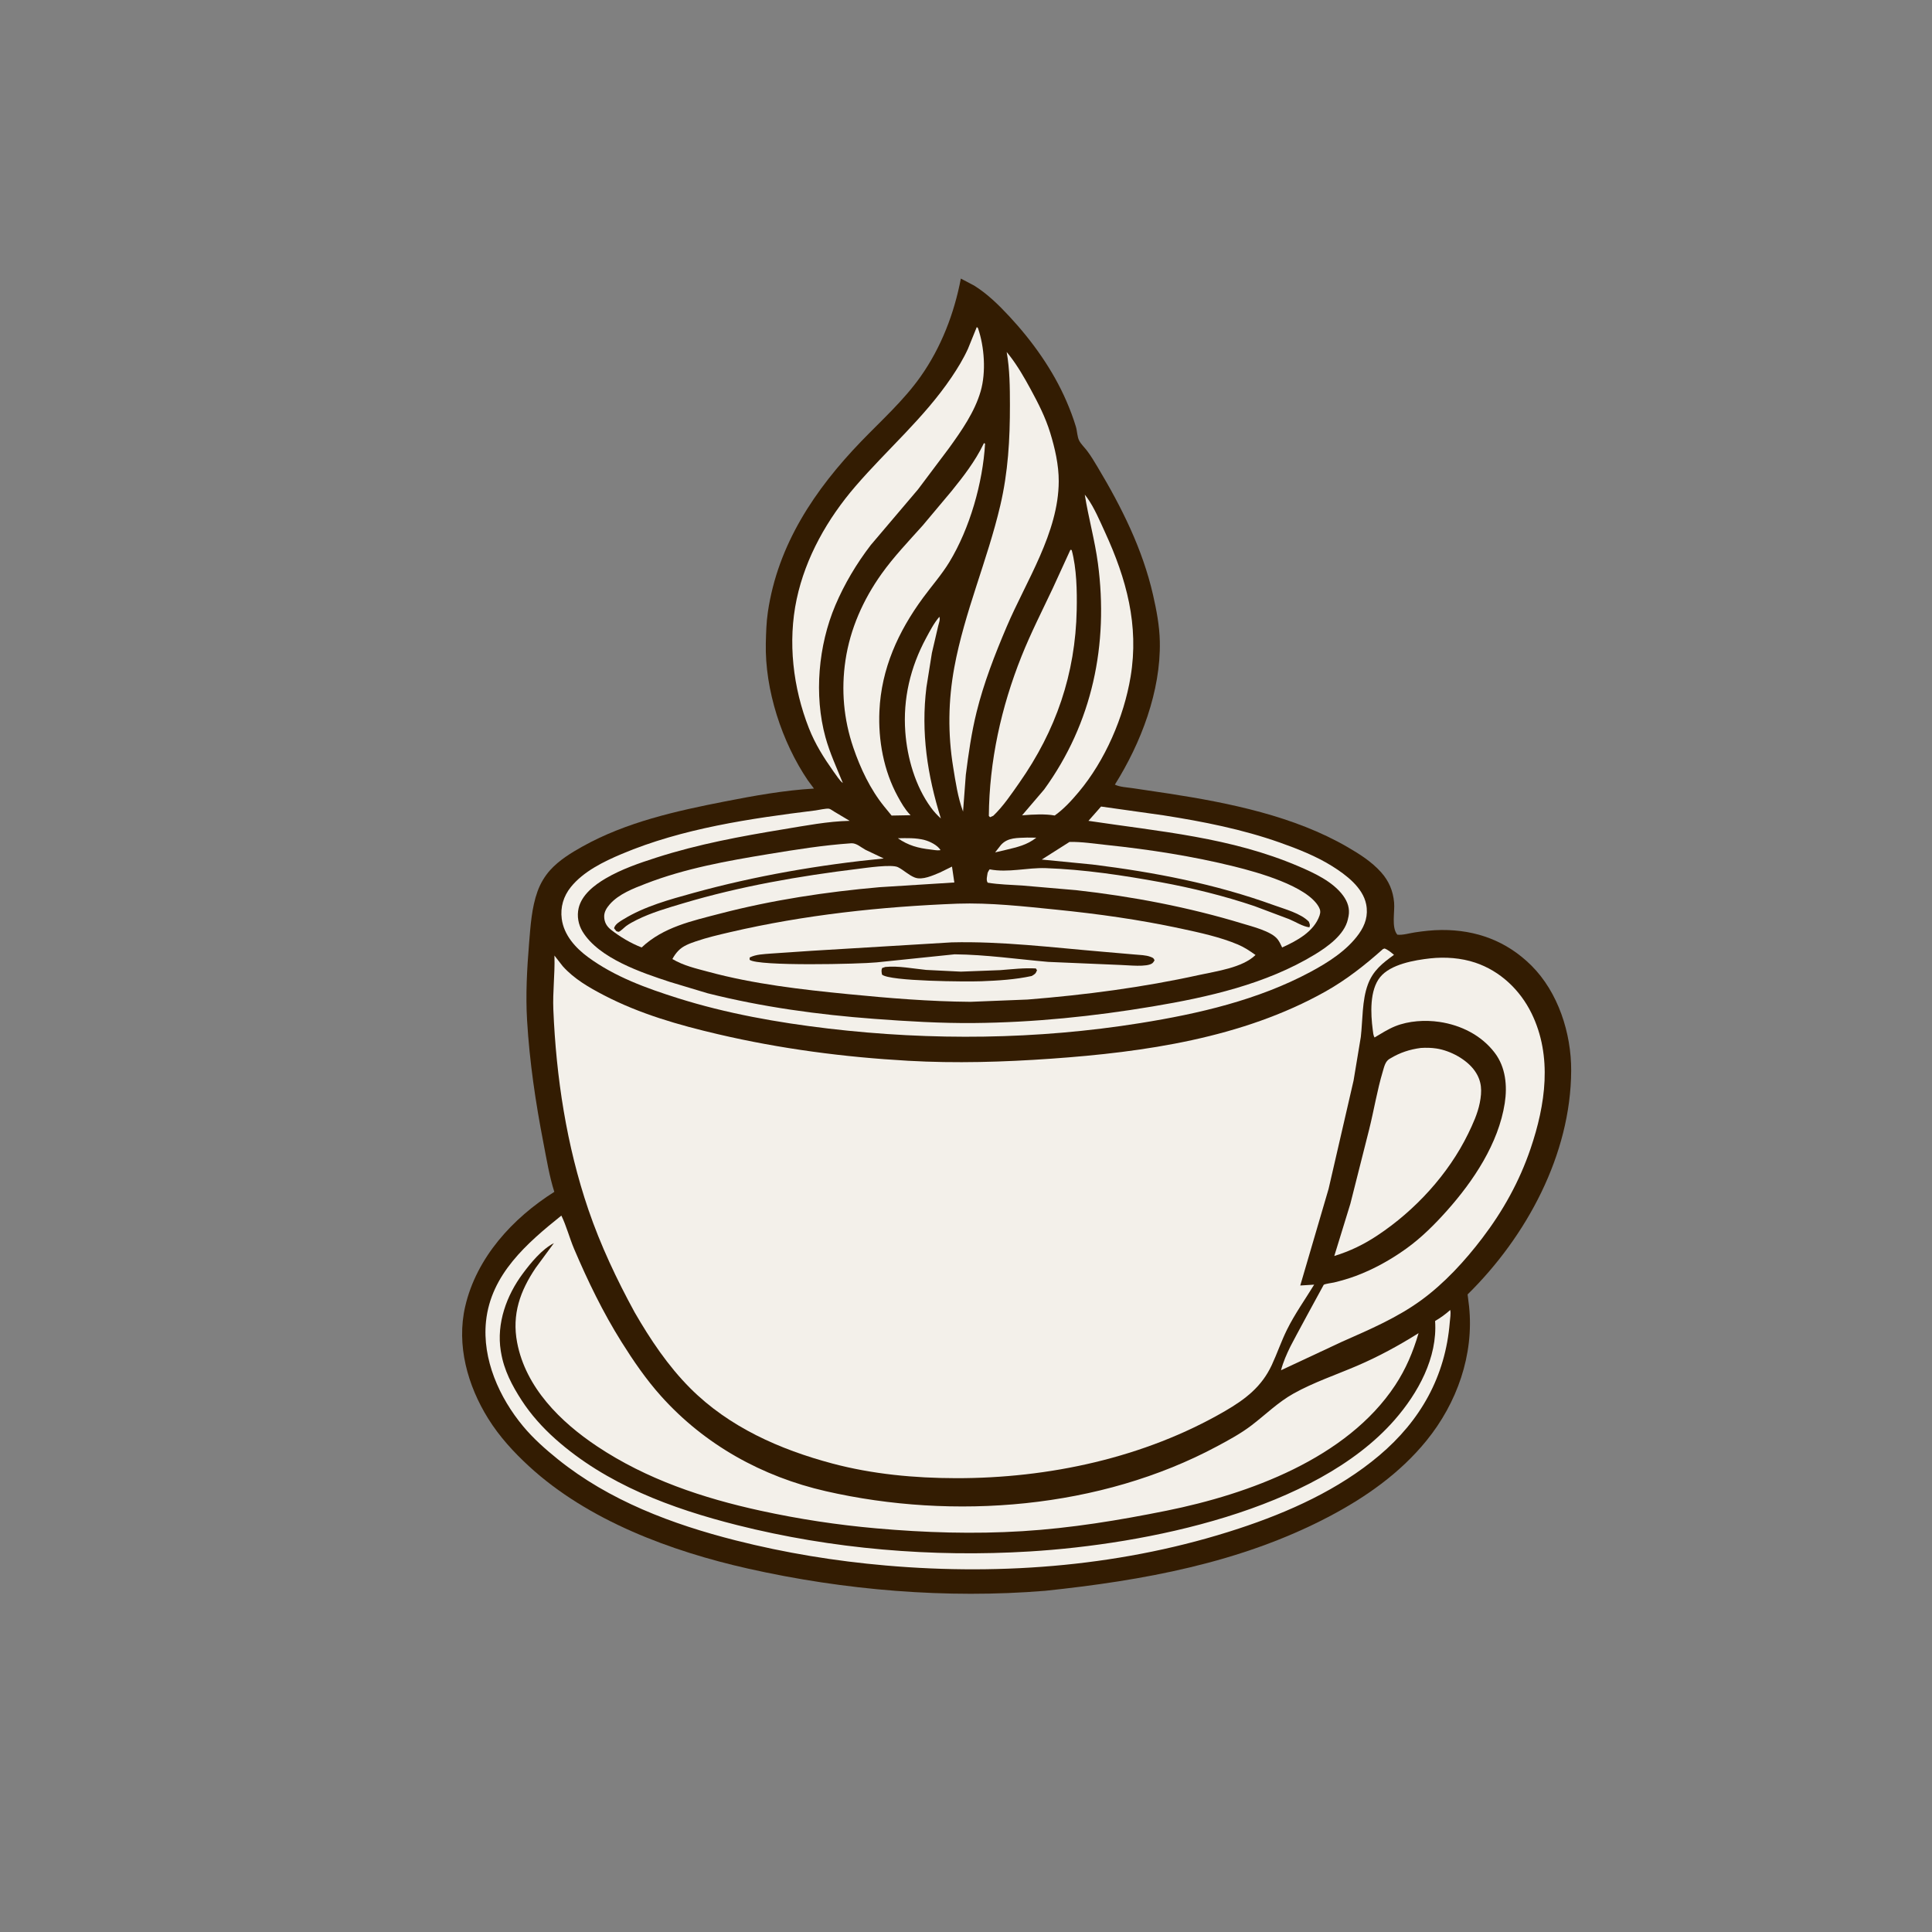 <svg xmlns="http://www.w3.org/2000/svg" xmlns:xlink="http://www.w3.org/1999/xlink" width="512" height="512">
	
	<rect width="100%" height="100%" fill="#808080" stroke="none"/>
	
	<path fill="#331C02" transform="scale(0.667 0.667)" d="M381.762 110.684L387.055 113.468C392.28 116.734 396.707 121.067 400.889 125.551C410.105 135.429 418.355 146.973 423.72 159.405C425.134 162.683 426.462 166.147 427.478 169.565C427.992 171.293 427.972 173.511 428.778 175.067C429.529 176.517 430.985 177.858 431.983 179.193C433.519 181.246 434.83 183.457 436.145 185.655C445.655 201.544 453.958 218.157 458.106 236.304C459.502 242.413 460.681 248.587 460.815 254.873C461.233 274.591 453.32 295.261 442.959 311.742C444.834 312.7 447.877 312.837 449.991 313.15L464.546 315.322C488.538 319.03 514.219 324.261 535.393 336.552C540.221 339.355 544.923 342.331 548.691 346.517C551.809 349.981 553.468 353.888 553.899 358.544C554.24 362.23 552.757 368.547 555.188 371.363C557.305 371.605 559.919 370.798 562.031 370.475C565.609 369.928 569.168 369.522 572.793 369.499C586.532 369.416 598.648 373.894 608.447 383.637C619.086 394.214 624.317 410.538 624.257 425.339C624.124 458.764 606.489 491.287 583.103 514.297L583.688 519.042C585.696 538.308 578.869 557.5 566.762 572.384C556.142 585.44 542.457 595.017 527.658 602.76C492.778 621.009 454.069 627.959 415.286 632.05C376.157 635.252 335.514 631.85 297.254 623.242C266.588 616.342 233.666 604.161 210.222 582.607C204.059 576.94 198.441 570.804 193.99 563.676C185.799 550.559 181.277 534.449 184.829 519.089C189.324 499.644 203.675 484.001 220.236 473.544C218.277 467.394 217.144 460.459 215.917 454.125C212.78 437.933 210.411 421.962 209.421 405.487C208.803 395.191 209.388 384.895 210.226 374.634C210.779 367.853 211.241 360.61 213.566 354.171C214.699 351.033 216.382 348.169 218.613 345.687C222.111 341.797 226.996 338.798 231.531 336.274C248.886 326.617 268.65 322.223 287.976 318.438C299.559 316.169 311.627 313.986 323.401 313.313L321.005 310.095C310.651 294.851 303.854 274.022 304.275 255.559C304.369 251.431 304.485 247.247 305.088 243.157C309.035 216.378 323.759 194.461 342.163 175.369C350.257 166.973 359.053 159.138 365.808 149.556C373.954 138.001 379.136 124.511 381.762 110.684Z"/>
	<path fill="#F3F0EA" transform="scale(0.667 0.667)" d="M356.748 333.056C360.238 332.986 363.942 332.85 367.348 333.754C369.495 334.324 372.506 335.815 373.688 337.749L373.336 337.819C372.182 337.959 370.909 337.659 369.75 337.531C364.815 336.987 360.859 335.916 356.748 333.056Z"/>
	<path fill="#F3F0EA" transform="scale(0.667 0.667)" d="M408.115 332.784L411.753 332.82C408.011 335.77 404.15 336.579 399.657 337.669L395.379 338.672L397.72 335.685C400.484 332.64 404.339 332.965 408.115 332.784Z"/>
	<path fill="#F3F0EA" transform="scale(0.667 0.667)" d="M373.228 245.062C373.647 246.11 373.023 247.6 372.758 248.715L370.262 259.416L368.087 273.052C365.855 291.036 368.467 308.031 373.826 325.201C372.311 323.822 371.073 322.497 369.867 320.834C363.691 312.385 360.45 301.162 359.692 290.804C358.729 277.639 361.694 265.114 367.932 253.545C369.489 250.657 371.083 247.555 373.228 245.062Z"/>
	<path fill="#F3F0EA" transform="scale(0.667 0.667)" d="M431.004 196.542L431.892 197.682C434.817 201.776 436.948 206.907 439.048 211.478C447.55 229.986 452.607 248.42 449.207 268.875C446.539 284.93 439.07 302.189 428.6 314.673C425.73 318.095 422.71 321.4 419.062 324.014C415.282 323.328 410.429 323.597 406.592 323.908L406.085 323.951L414.838 313.707C434.07 287.228 440.488 255.983 436.228 223.868C435.003 214.632 432.455 205.715 431.004 196.542Z"/>
	<path fill="#F3F0EA" transform="scale(0.667 0.667)" d="M425.293 218.438L425.806 218.552C427.774 225.89 427.946 234.744 427.795 242.348C427.288 267.768 419.542 290.285 404.951 311.064C401.807 315.542 398.623 320.322 394.655 324.115L393.375 324.692L392.882 324.188C393.062 302.397 397.793 280.977 405.856 260.782C409.519 251.61 414.058 242.682 418.278 233.749L425.293 218.438Z"/>
	<path fill="#F3F0EA" transform="scale(0.667 0.667)" d="M338.199 335.049C340.312 334.925 342.076 336.683 343.87 337.641L351.121 341.082C325.711 343.576 300.077 347.984 275.456 354.797C266.011 357.411 256.069 360.104 247.655 365.28C246.31 366.107 244.367 367.183 243.975 368.812L244.851 369.938C245.172 370.029 245.483 370.265 245.812 370.213C246.48 370.107 248.113 368.412 248.772 367.933C250.062 366.998 251.511 366.222 252.935 365.511C258.746 362.608 265.164 360.77 271.371 358.915C294.063 352.133 317.634 348.049 341.119 345.186C344.079 344.825 354.297 343.311 356.766 344.543C359.067 345.692 361.037 347.72 363.469 348.66C366.463 349.818 370.716 347.79 373.459 346.661L378.245 344.31L379.172 350.63L349.5 352.493C328.239 354.355 306.786 357.599 286.125 362.987C274.995 365.89 263.54 368.325 254.945 376.438C250.72 374.824 246.332 372.224 242.779 369.42C241.082 368.081 240.141 366.505 240.053 364.312C239.974 362.345 241.038 360.698 242.28 359.281C245.859 355.197 251.685 352.988 256.598 351.082C272.17 345.043 288.826 342.06 305.246 339.358C316.166 337.562 327.152 335.802 338.199 335.049Z"/>
	<path fill="#F3F0EA" transform="scale(0.667 0.667)" d="M424.935 334.51C429.808 334.416 434.89 335.221 439.746 335.731C456.707 337.512 473.927 340.183 490.487 344.295C499.566 346.549 519.267 351.983 523.952 360.297C524.63 361.5 524.732 362.443 524.282 363.747C522.057 370.201 515.216 373.823 509.418 376.447C508.894 375.348 508.368 374.162 507.619 373.195C505.13 369.983 497.43 368.099 493.618 366.937C472.362 360.46 449.678 356.134 427.604 353.684L406.106 351.83C401.59 351.528 396.9 351.452 392.438 350.707C391.699 349.668 392.242 348.036 392.406 346.771C392.621 346.24 392.864 345.875 393.188 345.407C400.652 346.842 407.985 344.674 415.514 344.926C430.641 345.434 446.236 347.785 461.113 350.507C473.503 352.774 486.454 355.97 498.375 359.996L512.173 365.182C514.664 366.202 517.657 368.152 520.253 368.438C520.633 367.444 520.362 367.17 520.023 366.188C516.797 362.868 510.474 361.217 506.145 359.646C482.807 351.177 458.603 346.532 434.023 343.484L413.905 341.514L424.935 334.51Z"/>
	<path fill="#F3F0EA" transform="scale(0.667 0.667)" d="M390.926 176.062L391.39 176.268C390.477 191.871 385.324 209.92 377.221 223.278C374.198 228.262 370.184 232.812 366.729 237.516C356.865 250.951 350.164 265.657 349.407 282.508C348.886 294.093 351.107 306.268 356.722 316.497C358.091 318.99 359.49 321.469 361.453 323.547L361.799 323.9L354.252 324.037L351.309 320.437C345.785 313.629 341.852 305.287 339.035 297.026C335.197 285.77 334.163 274.113 335.919 262.346C337.781 249.868 342.942 238.283 350.229 228.047C355.104 221.199 360.979 215.069 366.575 208.82L378.038 195.161C382.711 189.386 387.48 183.222 390.717 176.505L390.926 176.062Z"/>
	<path fill="#F3F0EA" transform="scale(0.667 0.667)" d="M564.534 416.368C566.635 416.24 568.627 416.272 570.713 416.587C576.227 417.418 582.785 420.914 586.011 425.561C588.828 429.619 588.864 433.544 587.939 438.198C587.095 442.45 585.208 446.572 583.322 450.445C575.483 466.545 562.201 480.97 547.325 490.819C541.928 494.431 536.331 497.122 530.136 499.026L536.517 478.29L543.98 448.776C545.896 441.114 547.151 433.206 549.422 425.649C549.946 423.904 550.366 421.776 552.004 420.758L552.459 420.49C556.271 418.201 560.129 416.94 564.534 416.368Z"/>
	<path fill="#F3F0EA" transform="scale(0.667 0.667)" d="M399.972 139.856L401.059 141.202C404.344 145.424 407.023 150.103 409.57 154.792C412.584 160.343 415.371 165.826 417.241 171.89C419.149 178.075 420.674 184.745 420.653 191.244C420.585 211.62 407.709 230.819 399.964 249.027C395.277 260.046 390.886 271.304 388.004 282.953C385.985 291.115 384.789 299.536 383.734 307.869L382.638 322.455C380.544 316.753 379.674 310.731 378.704 304.756C376.56 291.539 376.732 278.378 379.154 265.211C383.19 243.269 392.334 222.57 397.419 200.882C400.547 187.542 401.278 174.543 401.261 160.911C401.252 153.886 401.197 146.79 399.972 139.856Z"/>
	<path fill="#F3F0EA" transform="scale(0.667 0.667)" d="M388.092 129.938L388.555 130.337C391.135 137.765 391.816 147.877 389.641 155.431C387.27 163.667 382.008 171.188 377.046 178.061L364.75 194.433L345.958 216.577C340.332 223.918 335.509 231.984 331.895 240.506C325.146 256.421 323.368 276.185 327.972 292.934C329.686 299.167 332.453 305.13 334.877 311.115C333.648 310.284 332.11 307.745 331.153 306.512C327.251 300.985 323.888 295.655 321.398 289.34C315.075 273.302 312.922 254.973 316.535 238.03C320.088 221.37 328.79 206.102 339.826 193.279C352.484 178.572 367.038 166.18 378.011 149.972C380.455 146.361 382.769 142.566 384.583 138.599L388.092 129.938Z"/>
	<path fill="#F3F0EA" transform="scale(0.667 0.667)" d="M437.472 320.451L462.3 323.951C477.985 326.412 493.553 329.472 508.557 334.777C515.588 337.262 523.008 340.193 529.343 344.171C534.797 347.595 541.459 352.586 542.797 359.271C543.674 363.655 542.457 367.474 539.904 371.044C535.171 377.662 527.689 382.402 520.614 386.191C499.829 397.323 476.219 402.778 453.09 406.485C412.024 413.067 370.255 413.518 328.988 408.649C308.937 406.283 288.588 402.668 269.307 396.579C256.843 392.643 244.36 388.137 233.721 380.344C228.641 376.623 224.042 371.525 223.189 365.062C222.58 360.451 223.88 356.082 226.792 352.457C231.774 346.253 239.842 342.32 247.03 339.287C271.171 329.104 298.176 325.194 324.03 321.995C325.303 321.835 328.241 321.118 329.411 321.321C329.923 321.409 331.069 322.258 331.551 322.533L337.592 326.134C328.996 326.312 319.972 328.056 311.498 329.451C294.228 332.295 277.491 335.379 260.788 340.738C253.894 342.95 246.886 345.354 240.617 349.029C236.17 351.637 231.13 355.521 229.898 360.827C229.164 363.988 229.781 367.362 231.456 370.118C237.941 380.787 255.021 386.482 266.161 390.137L281.162 394.646C302.707 400.075 325.082 403.144 347.215 404.798C360.436 405.787 373.712 406.585 386.976 406.467C410.781 406.255 434.488 403.812 457.948 399.884C480.003 396.191 502.994 391.019 522.34 379.278C527.349 376.238 534.139 371.451 535.523 365.308L535.613 364.875L535.814 363.984C536.358 360.98 535.43 358.291 533.671 355.875C529.586 350.266 522.096 346.826 515.906 344.18C489.03 332.692 461.012 330.42 432.461 326.136L437.472 320.451Z"/>
	<path fill="#F3F0EA" transform="scale(0.667 0.667)" d="M568.323 380.77C574.201 380.14 580.503 380.593 586.122 382.467C596.029 385.77 603.959 393.317 608.506 402.612C616.889 419.744 614.037 438.977 608.117 456.388C603.712 469.346 597.217 481.055 588.942 491.919C582.031 500.992 573.917 509.859 564.667 516.597C555.009 523.632 544.051 528.291 533.196 533.095L508.965 544.426C509.84 541.123 511.204 538.032 512.702 534.971C513.619 533.066 525.883 510.509 525.934 510.472C526.493 510.058 529.232 509.743 530.035 509.548C532.96 508.836 535.866 508.006 538.688 506.953C545.809 504.295 552.643 500.48 558.806 496.041C564.756 491.756 569.986 486.529 574.857 481.073C585.42 469.241 595.382 454.304 597.862 438.33C598.932 431.437 598.227 424.01 593.898 418.312C588.571 411.301 580.45 407.281 571.875 406.018C566.249 405.189 559.694 405.59 554.364 407.734C551.501 408.885 548.773 410.643 546.12 412.21C545.62 411.373 545.543 410.128 545.416 409.159C544.578 402.759 544.125 393.473 548.341 388.242C552.498 383.085 562.064 381.457 568.323 380.77Z"/>
	<path fill="#F3F0EA" transform="scale(0.667 0.667)" d="M380.437 359.039C393.363 358.609 406.769 360.118 419.625 361.415C436.311 363.098 452.717 365.398 469.125 368.926C476.699 370.554 484.685 372.269 491.831 375.272C494.395 376.35 496.589 377.825 498.841 379.436C493.599 384.522 483.359 385.85 476.444 387.375C454.034 392.319 431.16 395.3 408.297 397.134L385.587 398.04C369.273 397.913 353.203 396.585 336.983 394.988C318.417 393.16 299.506 391.001 281.463 386.118C276.518 384.78 271.599 383.691 267.15 381.04C267.807 379.805 268.553 378.746 269.522 377.732C271.344 375.826 273.969 374.878 276.417 374.039C280.879 372.509 285.475 371.436 290.062 370.368C319.67 363.476 350.089 360.224 380.437 359.039Z"/>
	<path fill="#331C02" transform="scale(0.667 0.667)" d="M351.762 384.188C356.887 383.663 362.844 384.86 367.98 385.364L381.75 386.05L397.464 385.451C402.163 385.084 406.844 384.516 411.562 384.785L412.026 385.5C411.429 386.967 411.219 386.981 409.927 387.778C403.376 389.201 396.643 389.611 389.961 389.868C384.219 390.089 353.351 389.919 350.438 387.217C350.277 386.264 350.08 385.532 350.487 384.608L351.762 384.188Z"/>
	<path fill="#331C02" transform="scale(0.667 0.667)" d="M378.108 374.418C398.039 373.937 418.172 376.463 438.015 378.132L450.808 379.24C452.818 379.432 455.287 379.437 457.164 380.186C458.12 380.567 458.355 380.63 458.723 381.562C458.499 381.904 458.202 382.421 457.871 382.688C455.759 384.382 448.169 383.461 445.323 383.4L416.438 382.173C404.035 381.09 391.757 379.292 379.289 379.165L348.293 382.368C341.605 383.047 301.076 383.977 297.843 381.338L297.861 380.438C300.325 379.148 303.541 379.104 306.288 378.869L322.551 377.765L378.108 374.418Z"/>
	<path fill="#F3F0EA" transform="scale(0.667 0.667)" d="M223.037 482.973C225.067 487.117 226.281 491.925 228.108 496.219C233.529 508.954 239.564 521.415 246.925 533.157C251.647 540.689 256.697 548.058 262.64 554.689C280.015 574.076 302.878 586.717 328.14 592.482C378.98 604.083 437.163 599.51 483.601 574.626C488.276 572.121 492.991 569.569 497.219 566.347C502.798 562.097 507.767 557.133 513.934 553.688C521.854 549.262 530.874 546.22 539.212 542.646C547.751 538.985 555.751 534.616 563.622 529.688C561.44 537.129 558.603 543.91 554.309 550.411C535.118 579.462 496.184 593.627 463.469 600.228C444.492 604.057 425.562 607.165 406.212 608.365C386.895 609.562 367.458 608.948 348.188 607.244C332.631 605.868 317.497 603.567 302.238 600.242C279.291 595.241 256.896 587.761 237.219 574.636C222.642 564.913 208.862 551.271 205.463 533.399C203.337 522.222 206.654 512.903 212.84 503.751L220.074 493.918C215.315 496.334 210.883 501.759 207.718 506.014C201.262 514.693 197.223 525.773 198.959 536.702L199.076 537.375C200.248 544.397 203.433 550.471 207.268 556.386C210.925 562.021 215.573 567.196 220.585 571.668C240.896 589.792 266.901 599.395 292.895 605.951C330.576 615.456 370.347 618.791 409.125 616.421C455.142 613.608 522.604 600.196 554.093 564.165C563.434 553.477 571.194 539.436 570.189 524.858C572.402 523.549 574.286 522.195 576.204 520.482C576.516 521.914 576.139 523.885 576.022 525.352C574.292 546.898 564.38 564.458 547.977 578.3C531.886 591.879 512.042 600.794 492.191 607.326C447.194 622.133 399.023 626.091 351.984 622.003C331.791 620.248 311.956 617.004 292.312 612.028C267.122 605.646 242.062 596.237 221.625 579.766C216.719 575.812 211.899 571.552 207.86 566.696C198.388 555.308 191.54 540.083 193.1 525.003C195.034 506.32 209.361 493.936 223.037 482.973Z"/>
	<path fill="#F3F0EA" transform="scale(0.667 0.667)" d="M549.49 377.062L550.167 376.853C551.617 377.477 552.664 378.377 553.861 379.381C549.26 382.698 545.541 385.617 543.49 391.119C541.112 397.498 541.458 405.292 540.668 412.03L537.795 429.329L527.875 472.346L516.616 510.75L522.14 510.409C518.498 516.372 514.471 521.995 511.354 528.28C509.075 532.876 507.452 537.732 505.288 542.376C501.269 551 494.781 555.955 486.709 560.643C454.692 579.237 416.608 587.366 379.841 587.306C363.359 587.279 346.647 585.726 330.681 581.471C309.836 575.916 289.655 567.014 274.219 551.54C265.391 542.691 258.356 532.16 252.136 521.377C245.007 508.304 238.594 494.725 233.778 480.62C225.084 455.155 220.954 427.932 219.851 401.109C219.562 394.059 220.504 387.087 220.295 380.101L220.277 379.65L223.601 383.907C228.075 388.913 233.987 392.319 239.882 395.391C254.205 402.856 269.623 407.249 285.279 410.91C310.11 416.718 335.332 420.02 360.78 421.46C379.769 422.534 398.742 421.966 417.7 420.631C454.713 418.024 493.672 412.413 526.521 394.008C534.891 389.318 542.351 383.437 549.49 377.062Z"/>
</svg>